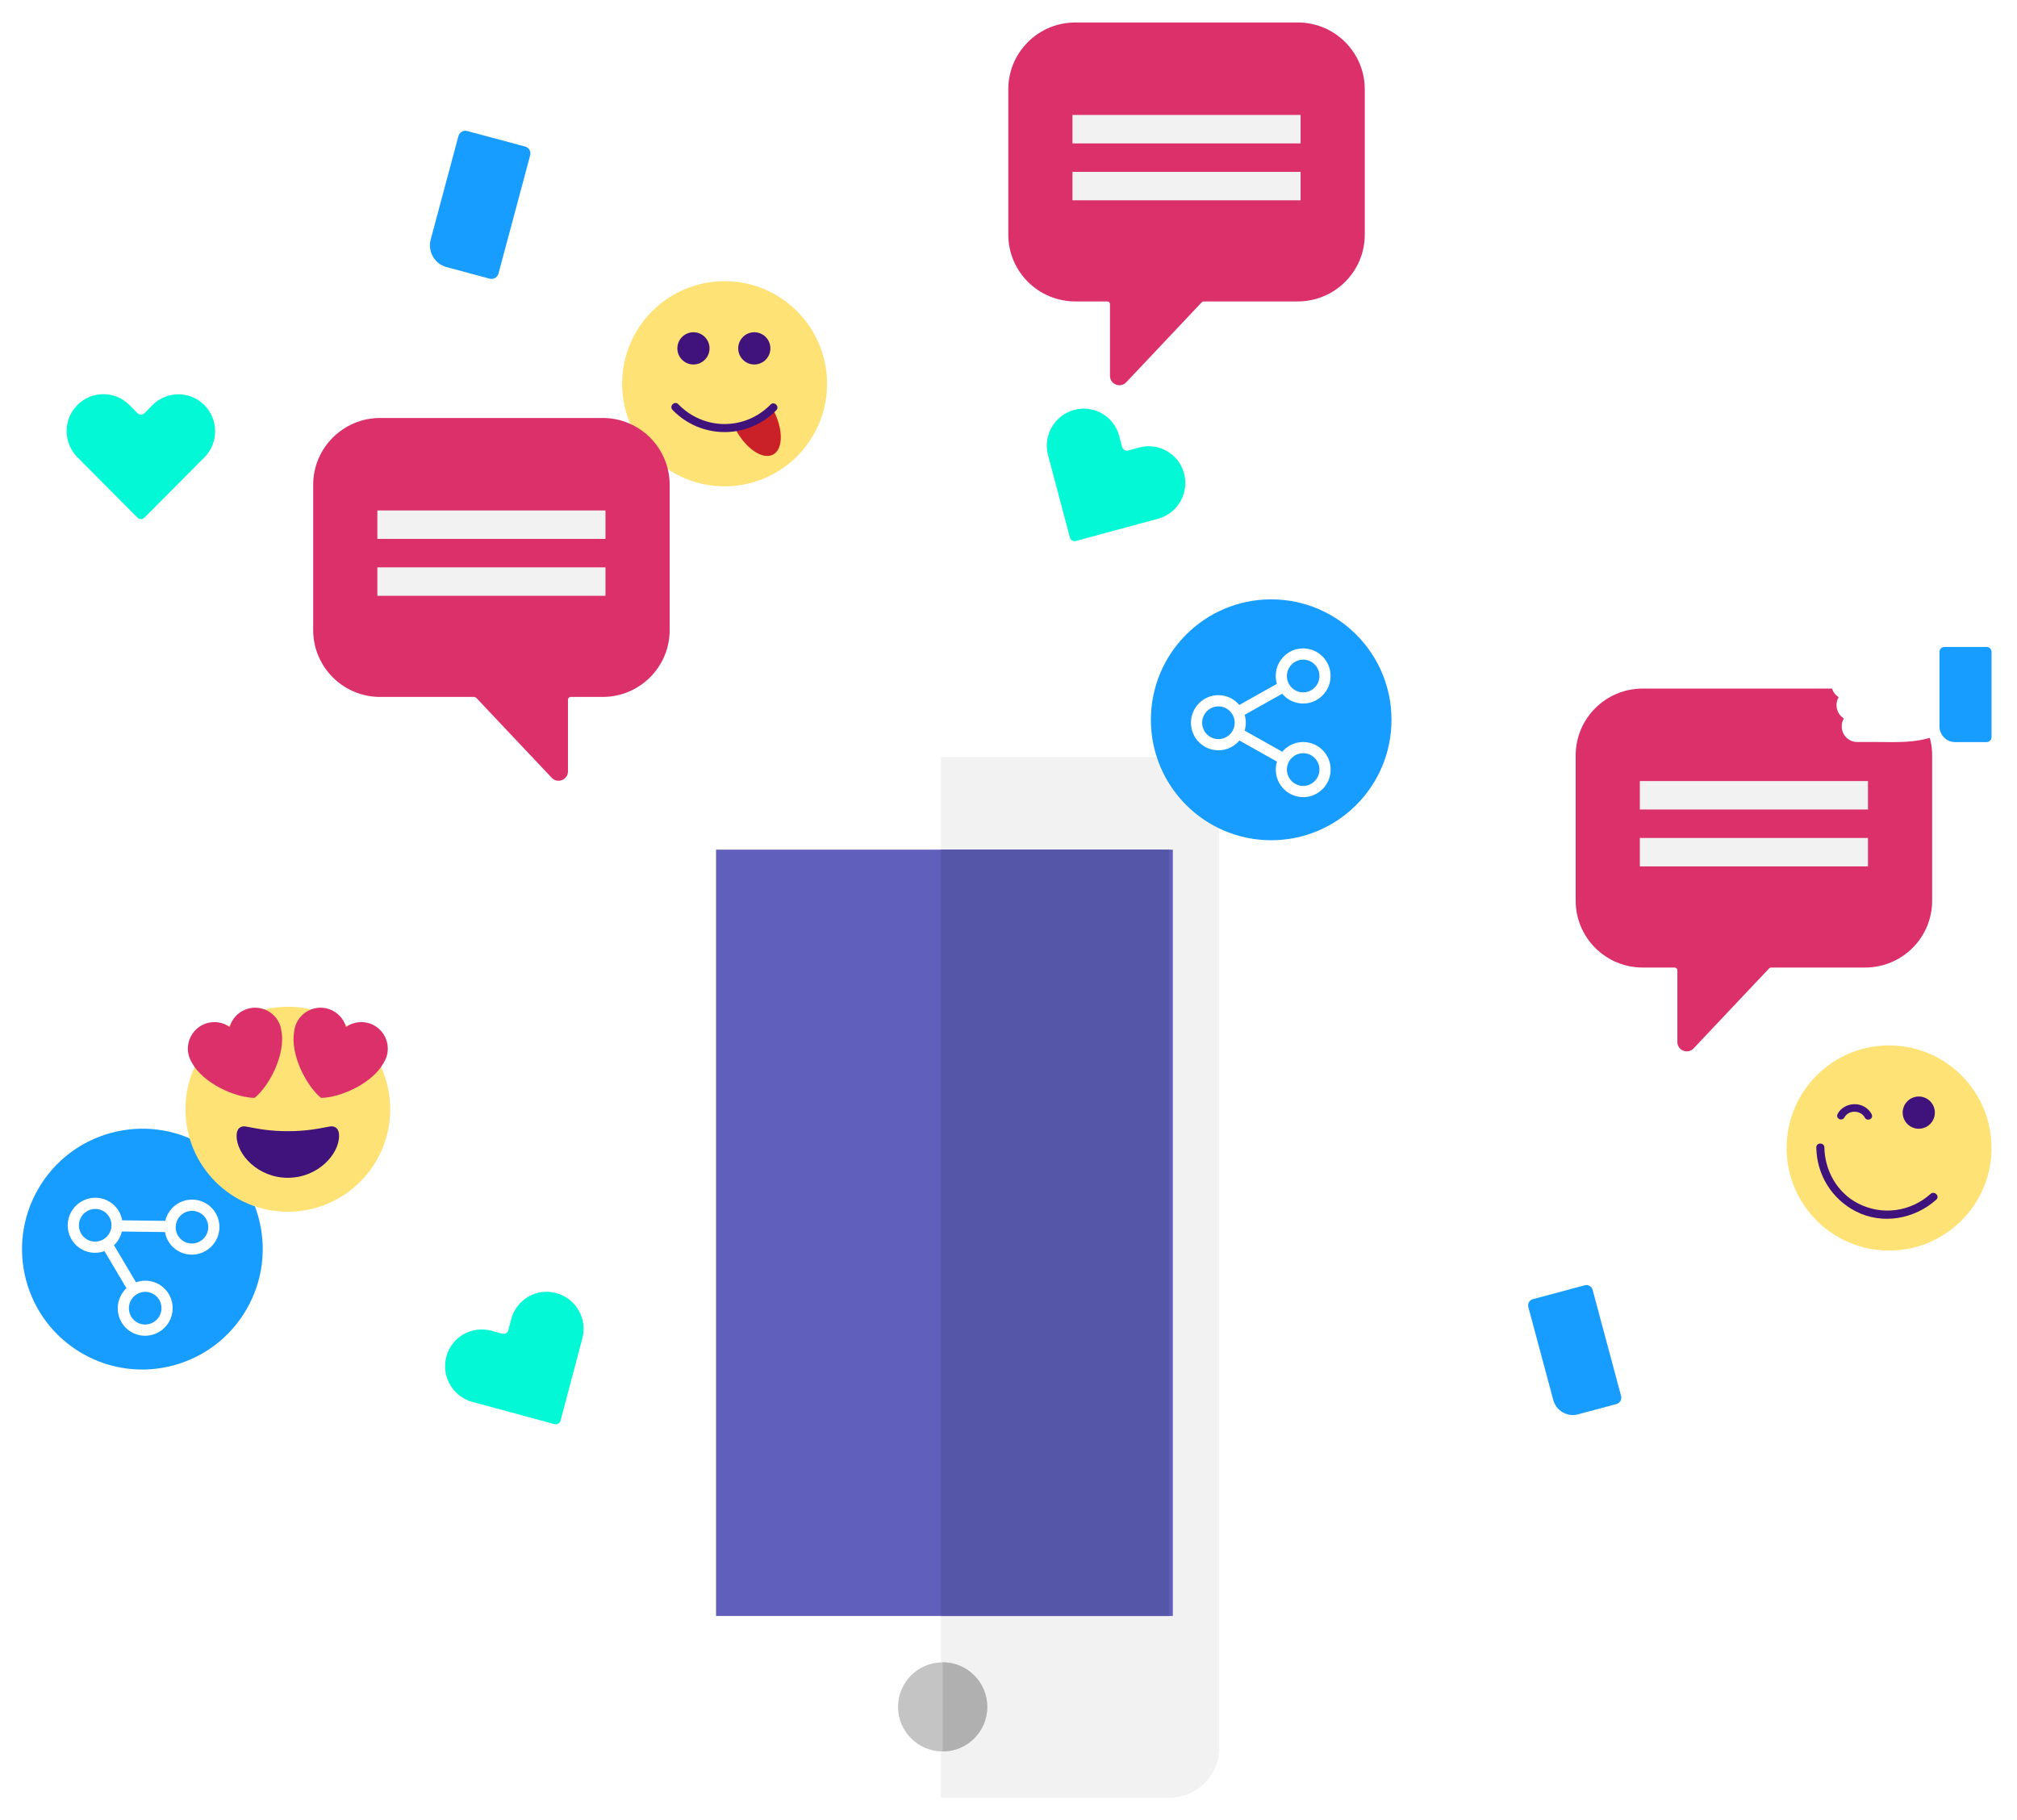 <svg xmlns="http://www.w3.org/2000/svg" width="359" height="324" viewBox="0 0 359 324">
  <defs>
    <filter id="a___oixInIQZ" width="103.3%" height="103.8%" x="-1.7%" y="-1.9%" filterUnits="objectBoundingBox">
      <feOffset in="SourceAlpha" result="shadowOffsetOuter1"></feOffset>
      <feGaussianBlur in="shadowOffsetOuter1" result="shadowBlurOuter1" stdDeviation="2"></feGaussianBlur>
      <feColorMatrix in="shadowBlurOuter1" result="shadowMatrixOuter1" values="0 0 0 0 0.09 0 0 0 0 0.612 0 0 0 0 1 0 0 0 1 0"></feColorMatrix>
      <feMerge>
        <feMergeNode in="shadowMatrixOuter1"></feMergeNode>
        <feMergeNode in="SourceGraphic"></feMergeNode>
      </feMerge>
    </filter>
  </defs>
  <g fill="none" fill-rule="evenodd" filter="url(#a___oixInIQZ)" transform="translate(-5 4)">
    <path stroke="#FFFFFF" stroke-dasharray="6.873" stroke-width="3.172" d="M91.409,261.484 C91.409,261.484 195.775,184.649 188.898,139.273 C182.589,97.647 159.069,89.455 159.069,89.455" transform="rotate(-50.188 140.316 175.47)"></path>
    <path stroke="#FFFFFF" stroke-dasharray="6.873" stroke-width="3.172" d="M153.27,277.363 C148.953,248.961 90.881,151.385 90.881,151.385" transform="rotate(-50.188 122.076 214.374)"></path>
    <path stroke="#FFFFFF" stroke-dasharray="6.873" stroke-width="3.172" d="M233.107,142.387 C315.425,116.627 349.196,71.811 334.421,7.94" transform="matrix(-1 0 0 1 570.9 0)"></path>
    <path stroke="#FFFFFF" stroke-dasharray="6.873" stroke-width="3.172" d="M198.74,258.307 C198.74,258.307 264.315,203.73 257.453,158.377 C251.159,116.771 217.309,90.513 217.309,90.513" transform="scale(1 -1) rotate(-81 24.14 0)"></path>
    <g fill-rule="nonzero">
      <g transform="translate(124.19 130.742)">
        <rect width="97.814" height="185.261" fill="#FFFFFF" rx="8.883"></rect>
        <path fill="#F2F2F2" d="M48.272,0 L88.922,0 C93.833,0 97.814,3.977 97.814,8.882 L97.814,176.379 C97.814,181.285 93.833,185.261 88.922,185.261 L48.272,185.261 L48.272,0 Z"></path>
        <polygon fill="#6060BC" points="8.257 16.496 89.557 16.496 89.557 152.904 8.257 152.904"></polygon>
        <polygon fill="#5656A9" points="48.272 16.496 88.922 16.496 88.922 152.904 48.272 152.904"></polygon>
        <ellipse cx="48.589" cy="169.083" fill="#C4C4C4" rx="7.939" ry="7.931"></ellipse>
        <path fill="#B0B0B0" d="M56.529,169.083 C56.529,173.463 52.974,177.014 48.589,177.014 C48.589,177.014 48.589,173.463 48.589,169.083 C48.589,164.703 48.589,161.152 48.589,161.152 C52.974,161.152 56.529,164.703 56.529,169.083 Z"></path>
      </g>
      <g transform="translate(115.73 46.05)">
        <ellipse cx="18.238" cy="18.259" fill="#FFE276" rx="18.238" ry="18.259"></ellipse>
        <path fill="#CA2027" d="M20.19,26.381 C22.043,29.842 25.035,31.849 26.873,30.863 C28.711,29.876 28.699,26.27 26.847,22.809 L20.19,26.381 Z"></path>
        <g fill="#40137C" transform="translate(8.46 8.998)">
          <ellipse cx="4.235" cy="2.962" rx="2.864" ry="2.868"></ellipse>
          <ellipse cx="15.066" cy="2.962" rx="2.864" ry="2.868"></ellipse>
          <path d="M17.959,12.966 C13.396,17.614 6.055,17.577 1.531,12.897 C0.884,12.228 -0.133,13.248 0.513,13.916 C5.575,19.153 13.877,19.181 18.977,13.985 C19.628,13.322 18.611,12.302 17.959,12.966 Z"></path>
        </g>
      </g>
      <g transform="translate(322.99 182.086)">
        <ellipse cx="18.238" cy="18.259" fill="#FFE276" rx="18.238" ry="18.259"></ellipse>
        <g fill="#40137C" transform="translate(5.287 8.998)">
          <path d="M0,9.166 C0.08,14.012 2.743,18.349 7.064,20.556 C11.772,22.962 17.49,21.925 21.356,18.453 C22.048,17.831 21.026,16.814 20.338,17.433 C16.782,20.628 11.711,21.315 7.454,19.139 C3.73,17.237 1.508,13.29 1.44,9.166 C1.425,8.238 -0.015,8.236 0,9.166 Z"></path>
          <path stroke="#40137C" stroke-width="1.057" d="M4.246,3.467 C4.697,2.606 5.625,2.042 6.697,1.991 C7.865,1.936 8.927,2.578 9.396,3.508 C9.48,3.675 9.182,3.775 9.099,3.61 C8.667,2.754 7.704,2.226 6.648,2.276 C5.725,2.32 4.921,2.849 4.537,3.582 C4.45,3.747 4.159,3.632 4.246,3.467 Z"></path>
          <ellipse cx="18.238" cy="2.963" rx="2.864" ry="2.868"></ellipse>
        </g>
      </g>
      <g transform="rotate(30 -341.555 136.55)">
        <ellipse cx="21.413" cy="21.437" fill="#179CFF" rx="21.413" ry="21.437"></ellipse>
        <path fill="#FFFFFF" stroke="#FFFFFF" stroke-width=".541" d="M27.106,25.661 C25.622,25.661 24.298,26.372 23.452,27.471 L16.365,23.491 C16.531,23.012 16.622,22.494 16.622,21.961 C16.622,21.423 16.531,20.911 16.359,20.426 L23.441,16.452 C24.282,17.556 25.611,18.272 27.1,18.272 C29.639,18.272 31.713,16.193 31.713,13.635 C31.713,11.077 29.645,8.998 27.1,8.998 C24.556,8.998 22.488,11.077 22.488,13.635 C22.488,14.174 22.579,14.691 22.75,15.17 L15.673,19.145 C14.832,18.035 13.504,17.324 12.015,17.324 C9.475,17.324 7.402,19.403 7.402,21.961 C7.402,24.519 9.475,26.598 12.02,26.598 C13.509,26.598 14.838,25.882 15.684,24.773 L22.766,28.752 C22.595,29.237 22.498,29.76 22.498,30.298 C22.498,32.851 24.566,34.935 27.111,34.935 C29.656,34.935 31.723,32.856 31.723,30.298 C31.723,27.74 29.65,25.661 27.106,25.661 Z M27.106,10.458 C28.852,10.458 30.272,11.885 30.272,13.641 C30.272,15.396 28.852,16.824 27.106,16.824 C25.359,16.824 23.939,15.396 23.939,13.641 C23.939,11.885 25.364,10.458 27.106,10.458 Z M12.02,25.144 C10.274,25.144 8.854,23.717 8.854,21.961 C8.854,20.206 10.274,18.778 12.02,18.778 C13.766,18.778 15.186,20.206 15.186,21.961 C15.186,23.717 13.761,25.144 12.02,25.144 Z M27.106,33.476 C25.359,33.476 23.939,32.048 23.939,30.293 C23.939,28.537 25.359,27.11 27.106,27.11 C28.852,27.11 30.272,28.537 30.272,30.293 C30.272,32.048 28.852,33.476 27.106,33.476 Z"></path>
      </g>
      <g transform="matrix(-1 0 0 1 124.19 70.4)">
        <path fill="#DB3069" d="M51.518,0 L11.929,0 C5.341,0 3.55271368e-15,5.323 3.55271368e-15,11.888 L3.55271368e-15,37.766 C3.55271368e-15,44.332 5.341,49.655 11.929,49.655 L17.61,49.655 C17.881,49.655 18.1,49.873 18.1,50.142 L18.1,62.907 C18.1,64.416 19.952,65.148 20.989,64.049 L34.428,49.808 C34.521,49.71 34.65,49.655 34.785,49.655 L51.518,49.655 C58.106,49.655 63.447,44.332 63.447,37.766 L63.447,11.888 C63.447,5.323 58.106,1.88051708e-15 51.518,0 Z"></path>
        <g fill="#F2F2F2" transform="translate(11.103 16.409)">
          <polygon points=".317 10.182 40.923 10.182 40.923 15.246 .317 15.246" transform="rotate(-180 20.62 12.714)"></polygon>
          <polygon points=".317 .052 40.923 .052 40.923 5.117 .317 5.117" transform="rotate(-180 20.62 2.584)"></polygon>
        </g>
      </g>
      <g transform="translate(184.464)">
        <path fill="#DB3069" d="M51.518,0 L11.929,0 C5.341,0 3.55271368e-15,5.323 3.55271368e-15,11.888 L3.55271368e-15,37.766 C3.55271368e-15,44.332 5.341,49.655 11.929,49.655 L17.61,49.655 C17.881,49.655 18.1,49.873 18.1,50.142 L18.1,62.907 C18.1,64.416 19.952,65.148 20.989,64.049 L34.428,49.808 C34.521,49.71 34.65,49.655 34.785,49.655 L51.518,49.655 C58.106,49.655 63.447,44.332 63.447,37.766 L63.447,11.888 C63.447,5.323 58.106,1.88051708e-15 51.518,0 Z"></path>
        <g fill="#F2F2F2" transform="translate(11.103 16.409)">
          <polygon points=".317 .052 40.923 .052 40.923 5.117 .317 5.117" transform="rotate(-180 20.62 2.584)"></polygon>
          <polygon points=".317 10.182 40.923 10.182 40.923 15.246 .317 15.246" transform="rotate(-180 20.62 12.714)"></polygon>
        </g>
      </g>
      <g transform="translate(285.45 118.567)">
        <path fill="#DB3069" d="M51.518,0 L11.929,0 C5.341,0 3.55271368e-15,5.323 3.55271368e-15,11.888 L3.55271368e-15,37.766 C3.55271368e-15,44.332 5.341,49.655 11.929,49.655 L17.61,49.655 C17.881,49.655 18.1,49.873 18.1,50.142 L18.1,62.907 C18.1,64.416 19.952,65.148 20.989,64.049 L34.428,49.808 C34.521,49.71 34.65,49.655 34.785,49.655 L51.518,49.655 C58.106,49.655 63.447,44.332 63.447,37.766 L63.447,11.888 C63.447,5.323 58.106,1.88051708e-15 51.518,0 Z"></path>
        <g fill="#F2F2F2" transform="translate(11.103 16.409)">
          <polygon points=".317 .052 40.923 .052 40.923 5.117 .317 5.117" transform="rotate(-180 20.62 2.584)"></polygon>
          <polygon points=".317 10.182 40.923 10.182 40.923 15.246 .317 15.246" transform="rotate(-180 20.62 12.714)"></polygon>
        </g>
      </g>
      <path fill="#03F9D5" d="M212.686,73.384 C210.132,70.816 205.991,70.816 203.437,73.384 L201.995,74.834 C201.651,75.18 201.093,75.18 200.749,74.834 L199.329,73.407 C196.775,70.839 192.635,70.839 190.081,73.407 C187.527,75.974 187.527,80.137 190.081,82.704 L200.75,93.43 C201.094,93.776 201.651,93.776 201.995,93.43 L212.686,82.681 C215.24,80.114 215.24,75.951 212.686,73.384 Z" transform="scale(-1 1) rotate(-30 0 834.146)"></path>
      <path fill="#03F9D5" d="M41.38,68.09 C38.826,65.523 34.685,65.523 32.131,68.09 L30.688,69.541 C30.344,69.886 29.787,69.886 29.443,69.541 L28.023,68.114 C25.469,65.546 21.328,65.546 18.774,68.114 C16.22,70.681 16.22,74.844 18.774,77.411 L29.443,88.137 C29.787,88.483 30.345,88.483 30.689,88.137 L41.38,77.388 C43.934,74.821 43.934,70.658 41.38,68.09 Z" transform="matrix(-1 0 0 1 60.154 0)"></path>
      <path fill="#03F9D5" d="M110.114,230.591 C107.56,228.024 103.419,228.024 100.865,230.591 L99.422,232.041 C99.078,232.387 98.521,232.387 98.177,232.041 L96.757,230.614 C94.203,228.047 90.062,228.047 87.508,230.614 C84.954,233.182 84.954,237.344 87.508,239.912 L98.177,250.638 C98.521,250.983 99.079,250.983 99.423,250.638 L110.113,239.889 C112.668,237.321 112.668,233.159 110.114,230.591 Z" transform="rotate(-30 98.81 239.781)"></path>
      <g transform="translate(209.843 102.688)">
        <ellipse cx="21.413" cy="21.437" fill="#179CFF" rx="21.413" ry="21.437"></ellipse>
        <path fill="#FFFFFF" stroke="#FFFFFF" stroke-width=".541" d="M27.106,25.661 C25.622,25.661 24.298,26.372 23.452,27.471 L16.365,23.491 C16.531,23.012 16.622,22.494 16.622,21.961 C16.622,21.423 16.531,20.911 16.359,20.426 L23.441,16.452 C24.282,17.556 25.611,18.272 27.1,18.272 C29.639,18.272 31.713,16.193 31.713,13.635 C31.713,11.077 29.645,8.998 27.1,8.998 C24.556,8.998 22.488,11.077 22.488,13.635 C22.488,14.174 22.579,14.691 22.75,15.17 L15.673,19.145 C14.832,18.035 13.504,17.324 12.015,17.324 C9.475,17.324 7.402,19.403 7.402,21.961 C7.402,24.519 9.475,26.598 12.02,26.598 C13.509,26.598 14.838,25.882 15.684,24.773 L22.766,28.752 C22.595,29.237 22.498,29.76 22.498,30.298 C22.498,32.851 24.566,34.935 27.111,34.935 C29.656,34.935 31.723,32.856 31.723,30.298 C31.723,27.74 29.65,25.661 27.106,25.661 Z M27.106,10.458 C28.852,10.458 30.272,11.885 30.272,13.641 C30.272,15.396 28.852,16.824 27.106,16.824 C25.359,16.824 23.939,15.396 23.939,13.641 C23.939,11.885 25.364,10.458 27.106,10.458 Z M12.02,25.144 C10.274,25.144 8.854,23.717 8.854,21.961 C8.854,20.206 10.274,18.778 12.02,18.778 C13.766,18.778 15.186,20.206 15.186,21.961 C15.186,23.717 13.761,25.144 12.02,25.144 Z M27.106,33.476 C25.359,33.476 23.939,32.048 23.939,30.293 C23.939,28.537 25.359,27.11 27.106,27.11 C28.852,27.11 30.272,28.537 30.272,30.293 C30.272,32.048 28.852,33.476 27.106,33.476 Z"></path>
      </g>
      <g transform="rotate(-15 973.342 -838.174)">
        <path fill="#FFFFFF" d="M9.921,10.939 C9.011,9.17 8.528,7.486 8.528,5.177 L8.528,4.795 C8.529,3.528 8.993,2.332 9.835,1.43 C10.677,0.528 11.8,0.02 13,0 C14.175,-0.016 15.211,0.965 15.308,2.192 C15.576,5.606 17.545,8.472 21.324,10.939 C21.515,10.943 21.703,10.998 21.869,11.099 C23.121,11.865 24.385,12.496 25.401,13.003 C25.755,13.18 26.09,13.347 26.394,13.505 C26.769,13.699 27.006,14.096 27.006,14.53 L27.006,29.198 C27.006,29.632 26.769,30.029 26.394,30.223 C21.922,32.538 18.204,32.818 13.869,32.818 C13.198,32.818 12.511,32.811 11.805,32.804 C11.025,32.797 10.217,32.789 9.371,32.789 L5.872,32.789 C3.96,32.789 2.404,31.178 2.404,29.198 C2.404,28.532 2.58,27.908 2.886,27.373 C1.89,26.742 1.223,25.604 1.223,24.309 C1.223,23.643 1.399,23.019 1.705,22.484 C0.709,21.852 0.043,20.715 0.043,19.419 C0.043,18.488 0.387,17.638 0.95,17 C0.337,16.33 6.21724897e-15,15.457 6.21724897e-15,14.53 C6.21724897e-15,12.55 1.556,10.939 3.468,10.939 L9.921,10.939 Z"></path>
        <path fill="#179CFF" d="M35.357,10.939 L25.762,10.939 C25.141,10.939 24.637,11.453 24.637,12.086 L24.637,31.657 C24.637,32.29 25.141,32.803 25.762,32.818 L32.958,32.818 C34.337,32.803 35.533,31.992 36.111,30.813 C36.348,30.331 36.482,29.786 36.482,29.21 L36.482,12.086 C36.482,11.453 35.978,10.939 35.357,10.939 Z" transform="matrix(-1 0 0 1 61.119 0)"></path>
      </g>
      <g transform="translate(330.92 102.688)">
        <path fill="#FFFFFF" d="M7.764,8.469 C7.052,7.1 6.674,5.795 6.674,4.008 L6.674,3.713 C6.675,2.731 7.038,1.806 7.697,1.107 C8.356,0.409 9.235,0.016 10.174,0 C11.094,-0.012 11.904,0.747 11.98,1.697 C12.19,4.34 13.731,6.559 16.688,8.469 C16.838,8.472 16.985,8.514 17.115,8.593 C18.094,9.186 19.084,9.675 19.879,10.067 C20.156,10.204 20.418,10.333 20.656,10.455 C20.95,10.606 21.135,10.913 21.135,11.249 L21.135,22.605 C21.135,22.941 20.95,23.248 20.656,23.398 C17.156,25.191 14.247,25.407 10.854,25.407 C10.329,25.407 9.792,25.402 9.239,25.397 C8.628,25.391 7.996,25.385 7.334,25.385 L4.595,25.385 C3.099,25.385 1.881,24.138 1.881,22.605 C1.881,22.09 2.019,21.606 2.259,21.192 C1.479,20.703 0.957,19.823 0.957,18.82 C0.957,18.304 1.095,17.821 1.335,17.407 C0.555,16.918 0.033,16.037 0.033,15.034 C0.033,14.313 0.303,13.656 0.744,13.161 C0.264,12.643 6.66133815e-16,11.967 6.66133815e-16,11.249 C6.66133815e-16,9.716 1.218,8.469 2.714,8.469 L7.764,8.469 Z"></path>
        <path fill="#179CFF" d="M27.671,8.469 L20.161,8.469 C19.676,8.469 19.281,8.867 19.281,9.357 L19.281,24.508 C19.281,24.999 19.676,25.396 20.161,25.407 L25.794,25.407 C26.872,25.396 27.808,24.768 28.261,23.855 C28.447,23.482 28.551,23.06 28.551,22.614 L28.551,9.357 C28.551,8.867 28.157,8.469 27.671,8.469 Z" transform="matrix(-1 0 0 1 47.832 0)"></path>
      </g>
      <g transform="rotate(15 31.313 241.297)">
        <path fill="#FFFFFF" d="M11.071,12.174 C10.056,10.206 9.517,8.331 9.517,5.762 L9.517,5.337 C9.517,3.926 10.036,2.596 10.975,1.591 C11.915,0.588 13.169,0.023 14.507,0 C15.819,-0.018 16.975,1.073 17.083,2.44 C17.381,6.239 19.579,9.428 23.796,12.174 C24.01,12.178 24.22,12.239 24.404,12.352 C25.801,13.205 27.212,13.907 28.346,14.472 C28.741,14.668 29.115,14.854 29.454,15.03 C29.873,15.246 30.137,15.687 30.137,16.17 L30.137,32.495 C30.137,32.978 29.873,33.419 29.454,33.635 C24.464,36.211 20.315,36.523 15.477,36.523 C14.728,36.523 13.962,36.516 13.174,36.508 C12.303,36.499 11.402,36.491 10.457,36.491 L6.553,36.491 C4.419,36.491 2.683,34.698 2.683,32.495 C2.683,31.754 2.879,31.059 3.221,30.464 C2.109,29.761 1.365,28.495 1.365,27.053 C1.365,26.312 1.561,25.618 1.903,25.022 C0.791,24.32 0.048,23.054 0.048,21.612 C0.048,20.575 0.432,19.63 1.061,18.919 C0.376,18.174 -1.77635685e-15,17.202 -1.77635685e-15,16.17 C-1.77635685e-15,13.967 1.736,12.174 3.87,12.174 L11.071,12.174 Z"></path>
        <path fill="#179CFF" d="M39.457,12.174 L28.748,12.174 C28.056,12.174 27.494,12.746 27.494,13.451 L27.494,35.231 C27.494,35.936 28.056,36.507 28.748,36.523 L36.78,36.523 C38.318,36.507 39.653,35.604 40.298,34.292 C40.563,33.755 40.712,33.149 40.712,32.508 L40.712,13.451 C40.712,12.746 40.149,12.174 39.457,12.174 Z" transform="matrix(-1 0 0 1 68.205 0)"></path>
      </g>
      <g transform="translate(38.008 173.678)">
        <path fill="#FFE276" d="M36.446,19.77 C36.446,9.694 28.287,1.526 18.223,1.526 C8.159,1.526 7.10542736e-15,9.694 7.10542736e-15,19.77 C7.10542736e-15,29.845 8.159,38.014 18.223,38.014 C28.287,38.014 36.446,29.845 36.446,19.77" transform="matrix(1 0 0 -1 0 39.54)"></path>
        <path fill="#40137C" d="M18.223,31.11 C15.22,31.11 13.227,31.461 10.763,31.94 C10.199,32.049 9.104,31.94 9.104,30.281 C9.104,26.961 12.914,22.812 18.223,22.812 C23.532,22.812 27.342,26.961 27.342,30.281 C27.342,31.94 26.246,32.05 25.684,31.94 C23.22,31.461 21.227,31.11 18.223,31.11" transform="matrix(1 0 0 -1 0 54.782)"></path>
        <g fill="#DB3069" transform="matrix(1 0 0 -1 0 17.91)">
          <path d="M16.856 13.058C15.987 15.521 13.289 16.815 10.827 15.946 9.332 15.418 8.274 14.212 7.862 12.799 6.657 13.64 5.077 13.914 3.586 13.388 1.125 12.518-.168 9.815.701 7.351.824 7.002.988 6.679 1.178 6.38 3.154 2.75 8.86.198 12.317.166 14.985 2.363 17.83 7.934 17.092 12.001 17.054 12.354 16.978 12.709 16.856 13.058M19.59 13.058C20.46 15.521 23.159 16.815 25.62 15.946 27.115 15.418 28.172 14.212 28.585 12.799 29.791 13.64 31.37 13.914 32.861 13.388 35.322 12.518 36.614 9.815 35.747 7.351 35.622 7.002 35.459 6.679 35.268 6.38 33.293 2.75 27.586.198 24.13.166 21.461 2.363 18.617 7.934 19.355 12.001 19.393 12.354 19.469 12.709 19.59 13.058"></path>
        </g>
      </g>
    </g>
  </g>
</svg>